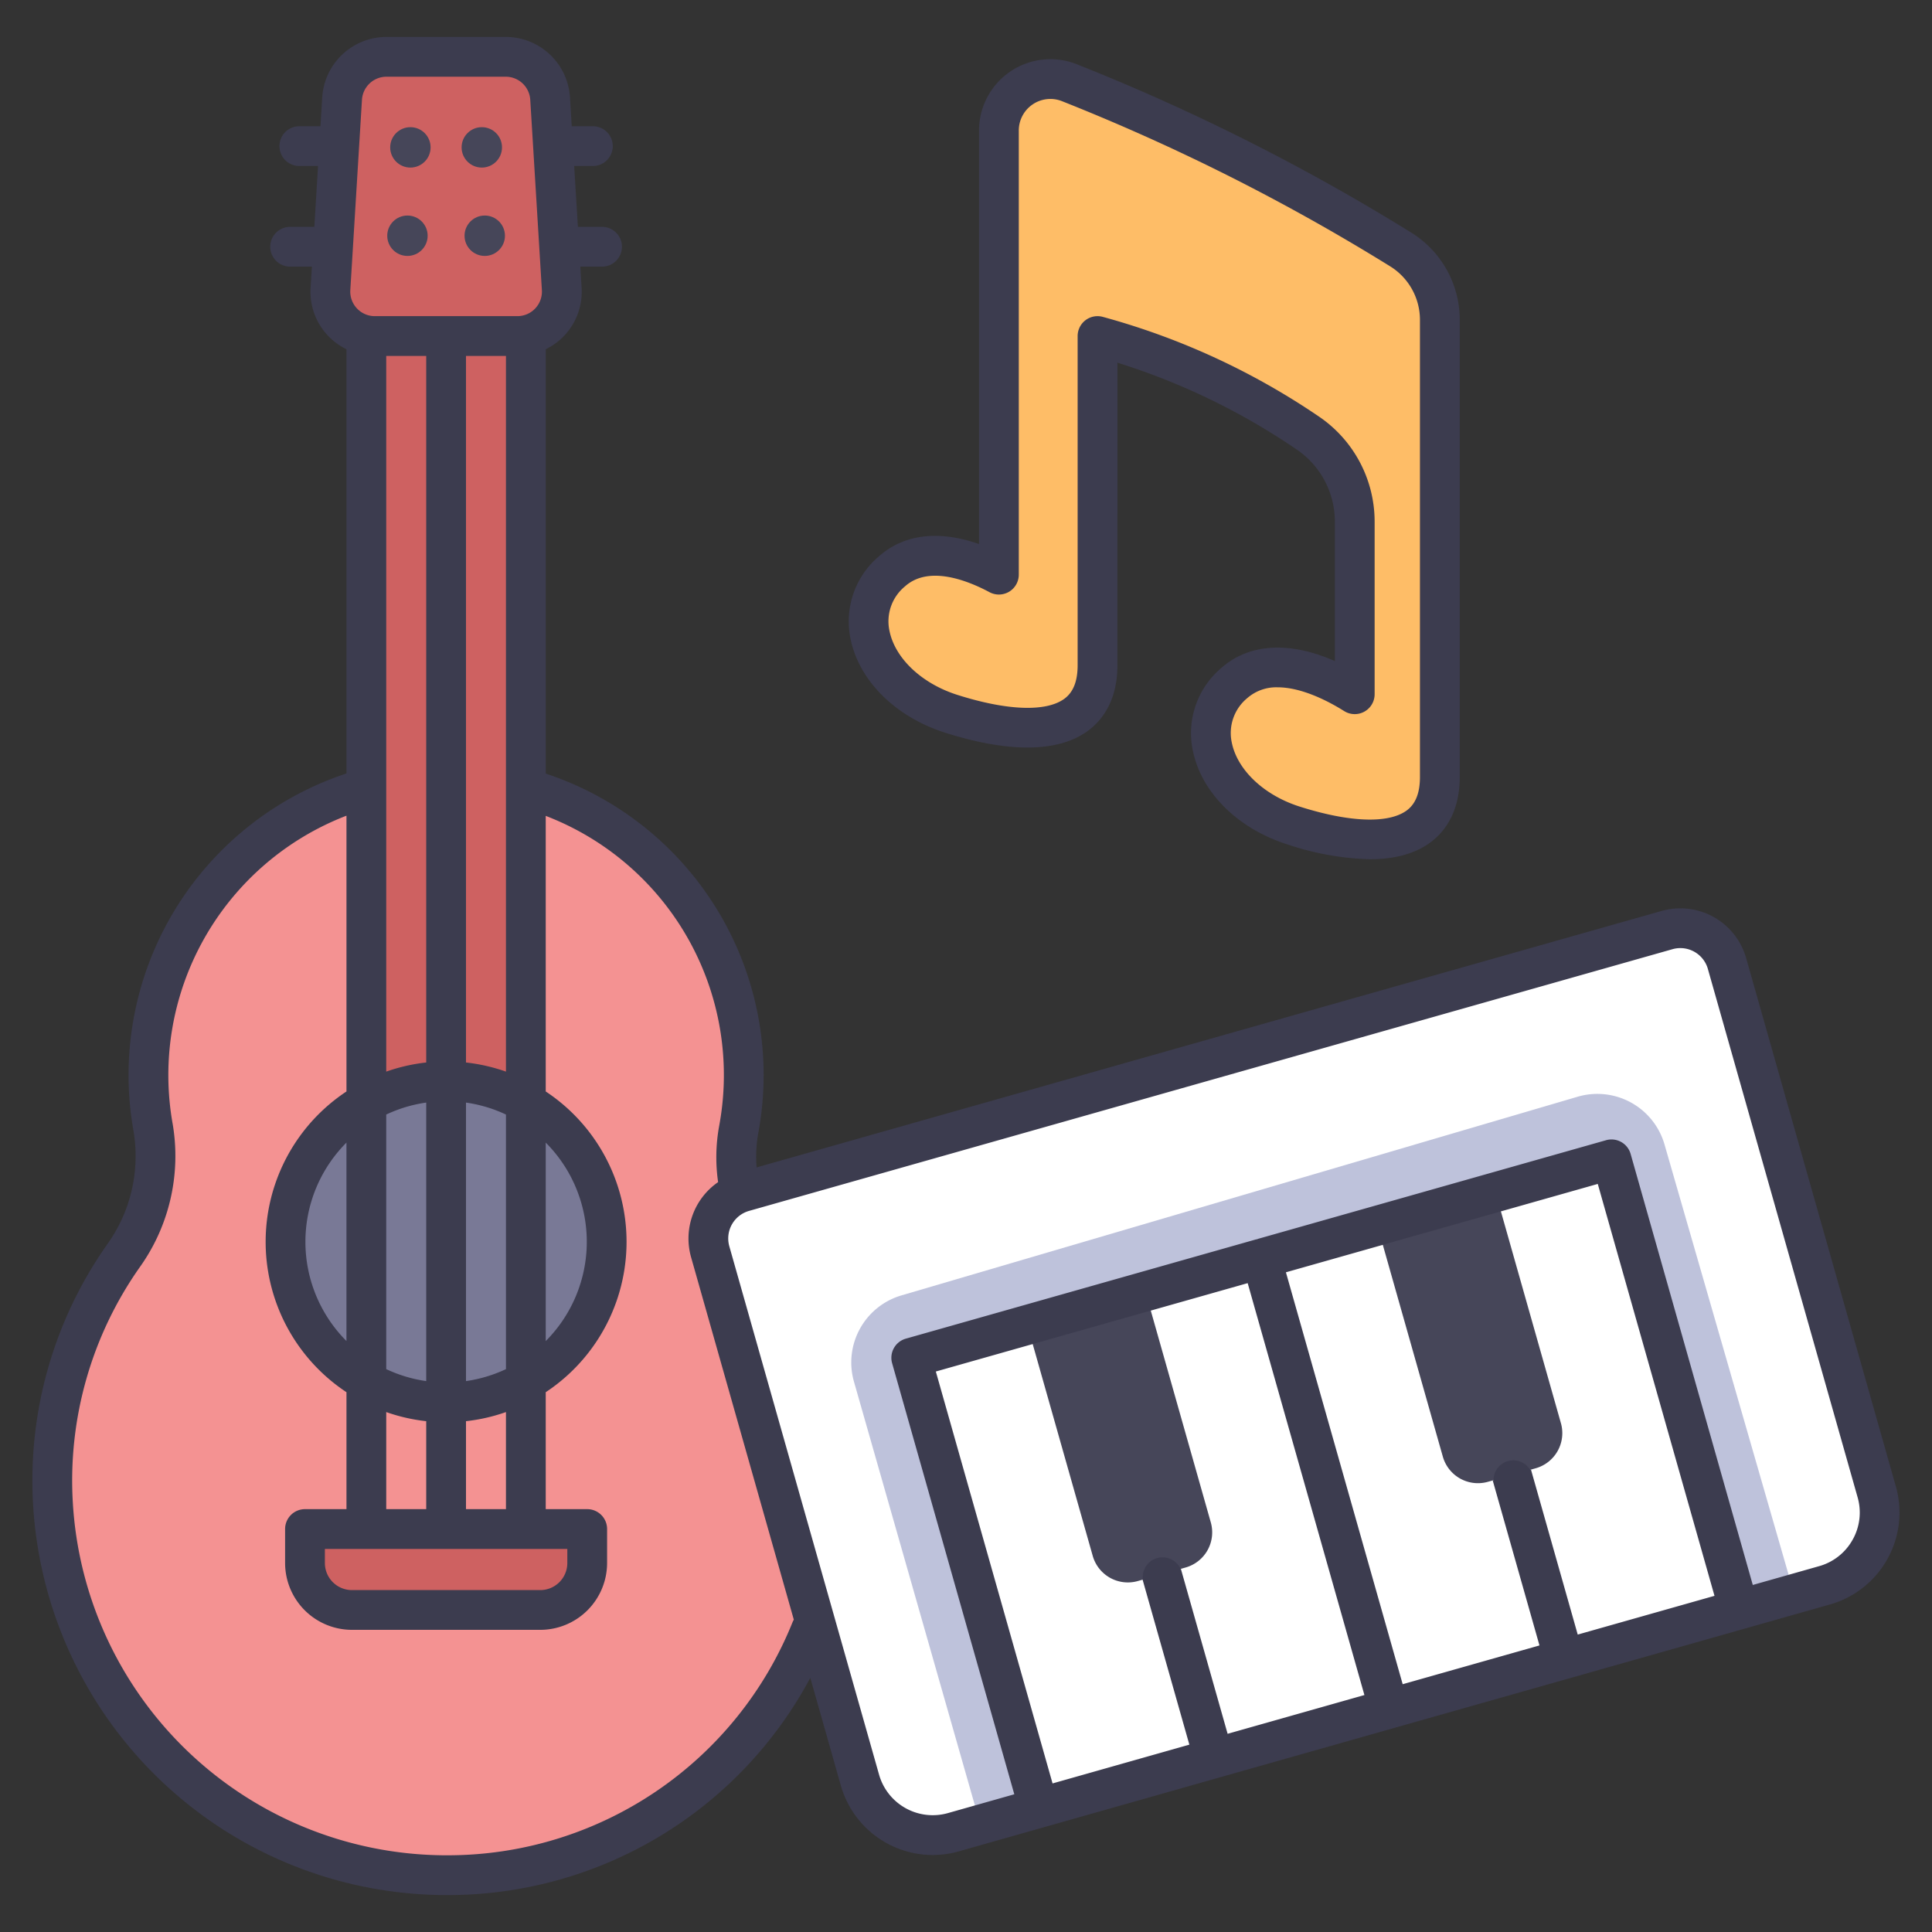 <svg xmlns="http://www.w3.org/2000/svg" viewBox="0 0 340 340"><rect x="0" y="0" width="340" height="340" fill="#333333" stroke="none"/><g data-name="Layer 24"><path d="M130.011 198.743a52.381 52.381 0 1 0-103.056-.256 30 30 0 0 1-5.2 22.481 69.294 69.294 0 1 0 113.449-.084 29.318 29.318 0 0 1-5.193-22.141z" style="fill:#f49292"/><path d="M246.471 43.885a370.266 370.266 0 0 0-58.3-29.337 9.06 9.06 0 0 0-12.385 8.433v78.144c-4.955-2.654-13.129-5.638-18.817-.582-8.675 7.712-2.892 20.821 10.41 25.062s25.764 3.924 25.764-8.545V59.139a123.281 123.281 0 0 1 37.176 17.183 18.852 18.852 0 0 1 8.089 15.5v30.355c-4.227-2.66-14.458-7.959-21.2-1.967-8.676 7.711-2.892 20.821 10.41 25.062s25.764 3.924 25.764-8.545V56.315a14.651 14.651 0 0 0-6.911-12.43z" style="fill:#febd67"/><path style="fill:#ce6161" d="M64.471 44.054h28.07v151.809h-28.07z"/><circle cx="78.506" cy="218.543" r="28.259" style="fill:#797996"/><path d="M53.674 269.084h49.665v5.981a8.259 8.259 0 0 1-8.259 8.259H61.933a8.259 8.259 0 0 1-8.259-8.259v-5.981z" style="fill:#ce6161"/><path d="m321.1 278.989-153.328 43.452a13.315 13.315 0 0 1-16.441-9.18l-26.352-92.987a8.539 8.539 0 0 1 5.888-10.543l162.514-46.056a8.538 8.538 0 0 1 10.543 5.887l26.352 92.987a13.315 13.315 0 0 1-9.176 16.44z" style="fill:#fff"/><path d="m315.739 280.507-22.813-79.1a12.3 12.3 0 0 0-15.29-8.4l-118.99 34.96a12.3 12.3 0 0 0-8.363 15.182l22.241 77.938z" style="fill:#bec2db"/><path d="m213.627 309.445-30.807 8.731-20.025-70.659a8.9 8.9 0 0 1 6.137-10.991l22.243-6.3z" style="fill:#fff"/><path transform="rotate(-15.822 217.814 265.477)" style="fill:#fff" d="M201.794 224.297h32.021v82.343h-32.021z"/><path transform="rotate(-15.822 248.622 256.745)" style="fill:#fff" d="M232.602 215.566h32.021v82.343h-32.021z"/><path d="m306.049 283.253-30.807 8.731-22.452-79.223 22.243-6.3a8.9 8.9 0 0 1 10.991 6.137z" style="fill:#fff"/><path d="M187.01 229.3h21.6v42.242a6.424 6.424 0 0 1-6.424 6.424h-8.751a6.424 6.424 0 0 1-6.424-6.424V229.3h-.001z" transform="rotate(-15.822 197.816 253.639)" style="fill:#464659"/><path d="M248.625 211.839h21.6v42.241a6.424 6.424 0 0 1-6.425 6.42h-8.751a6.424 6.424 0 0 1-6.424-6.424v-42.237z" transform="rotate(-15.822 259.432 236.178)" style="fill:#464659"/><path d="M93.4 59.139H63.61a5.608 5.608 0 0 1-5.6-5.949l2.258-36.983A6.611 6.611 0 0 1 66.869 10h23.275a6.611 6.611 0 0 1 6.6 6.207L99 53.19a5.607 5.607 0 0 1-5.6 5.949z" style="fill:#ce6161"/><circle cx="71.704" cy="41.485" r="3.555" style="fill:#464659"/><circle cx="72.223" cy="25.935" r="3.555" style="fill:#464659"/><circle cx="85.308" cy="41.485" r="3.555" style="fill:#464659"/><circle cx="84.79" cy="25.935" r="3.555" style="fill:#464659"/><path d="M307.292 168.608a12.038 12.038 0 0 0-14.865-8.3l-159.278 45.138a23.51 23.51 0 0 1 .3-6.065 55.87 55.87 0 0 0-37.408-63.241V61.46a11.236 11.236 0 0 0 6.309-10.829l-.227-3.708h3.829a3.5 3.5 0 0 0 0-7H101.7l-.654-10.707h3.291a3.5 3.5 0 0 0 0-7h-3.719l-.31-5.088A11.335 11.335 0 0 0 89.007 6.5h-21a11.334 11.334 0 0 0-11.3 10.629l-.307 5.087h-3.72a3.5 3.5 0 0 0 0 7h3.291l-.654 10.707h-4.256a3.5 3.5 0 0 0 0 7h3.829l-.227 3.708a11.236 11.236 0 0 0 6.309 10.829v74.654a55.91 55.91 0 0 0-37.461 62.994 26.649 26.649 0 0 1-4.623 19.849 72.138 72.138 0 0 0-13.072 45.671 72.931 72.931 0 0 0 71.576 68.864c.378 0 .753.008 1.129.008a72.288 72.288 0 0 0 64.079-38.228l5.368 18.943a16.834 16.834 0 0 0 16.152 12.237 16.907 16.907 0 0 0 4.61-.644l153.325-43.452a16.815 16.815 0 0 0 11.589-20.756zM96.041 201.082a24.714 24.714 0 0 1 0 34.922zM63.7 17.556a4.326 4.326 0 0 1 4.306-4.056h21a4.324 4.324 0 0 1 4.31 4.055l2.046 33.5a4.321 4.321 0 0 1-4.311 4.582h-25.09a4.321 4.321 0 0 1-4.312-4.582zM82.007 243.05v-49.014a24.582 24.582 0 0 1 7.034 2.107v44.8a24.582 24.582 0 0 1-7.034 2.107zm7.034 5.448v17.086h-7.034v-15.479a31.5 31.5 0 0 0 7.034-1.605zm-7.034-61.517V62.639h7.034v125.949a31.5 31.5 0 0 0-7.034-1.607zm-14.035 53.961v-44.8a24.549 24.549 0 0 1 7.035-2.108v49.016a24.549 24.549 0 0 1-7.035-2.108zm7.035 9.163v15.479h-7.035V248.5a31.491 31.491 0 0 0 7.035 1.605zm-7.035-61.517V62.639h7.035v124.342a31.491 31.491 0 0 0-7.035 1.607zm31.867 84v2.481a4.765 4.765 0 0 1-4.76 4.76H61.934a4.765 4.765 0 0 1-4.76-4.76v-2.481zM60.972 236a24.714 24.714 0 0 1 0-34.922zm78.552 49.361A65.392 65.392 0 0 1 78.518 326.5c-.339 0-.682 0-1.021-.008a65.909 65.909 0 0 1-64.69-62.231 65.193 65.193 0 0 1 11.809-41.281 33.687 33.687 0 0 0 5.784-25.114 48.914 48.914 0 0 1 30.573-54.318v48.533a31.727 31.727 0 0 0 0 52.924v20.579h-7.3a3.5 3.5 0 0 0-3.5 3.5v5.981a11.773 11.773 0 0 0 11.76 11.76h33.146a11.773 11.773 0 0 0 11.76-11.76v-5.981a3.5 3.5 0 0 0-3.5-3.5h-7.3v-20.579a31.727 31.727 0 0 0 0-52.924v-48.5A48.853 48.853 0 0 1 126.57 198.1a30.69 30.69 0 0 0-.195 9.934 12.051 12.051 0 0 0-4.763 13.191L139.7 285.04a3.35 3.35 0 0 0-.176.325zm76.516 19.759-8.08-28.512-.147-.519-.053.015a3.485 3.485 0 0 0-6.629 1.878l-.053.015 8.229 29.034-24.074 6.823-20.543-72.489 27.44-7.777 27.44-7.776 20.543 72.488zm61.614-17.461-7.968-28.12-.258-.911-.142.04a3.479 3.479 0 0 0-6.45 1.828l-.143.04 8.229 29.035-24.073 6.822-20.549-72.488 54.881-15.553 20.542 72.489zm48.381-16.7a9.746 9.746 0 0 1-5.892 4.658l-11.681 3.31-21.5-75.856a3.5 3.5 0 0 0-4.321-2.413l-61.213 17.348c-.068.019-.126.053-.191.075s-.141.018-.212.038l-30.807 8.73-30.807 8.732a3.5 3.5 0 0 0-2.411 4.326l21.5 75.856-11.681 3.31a9.816 9.816 0 0 1-12.119-6.766l-26.353-92.987a5.043 5.043 0 0 1 3.473-6.222l162.515-46.056a5.077 5.077 0 0 1 1.382-.193 5.044 5.044 0 0 1 4.841 3.668l26.351 92.983a9.75 9.75 0 0 1-.874 7.464z" style="fill:#3c3c4f"/><path d="M214.887 117.591a15 15 0 0 0-4.943 14.63c1.555 7.333 7.921 13.61 16.615 16.383a49.661 49.661 0 0 0 14.5 2.61c3.951 0 7.7-.791 10.617-2.924 2.378-1.738 5.214-5.155 5.214-11.565v-80.41a18.045 18.045 0 0 0-8.566-15.4 371.959 371.959 0 0 0-58.859-29.621 12.56 12.56 0 0 0-17.172 11.688v72.763c-7.067-2.482-13.213-1.755-17.643 2.182a15.01 15.01 0 0 0-4.942 14.632c1.556 7.333 7.922 13.61 16.614 16.381 7.84 2.5 18.564 4.475 25.114-.313 2.379-1.738 5.214-5.156 5.214-11.566V63.827a118.669 118.669 0 0 1 31.68 15.37 15.361 15.361 0 0 1 6.585 12.621v24.518c-7.989-3.518-15.102-3.127-20.028 1.255zm17.431-44.144a126.751 126.751 0 0 0-38.238-17.681 3.5 3.5 0 0 0-4.434 3.373v57.922c0 2.827-.766 4.761-2.344 5.915-3.213 2.347-10.084 2.093-18.857-.7-6.206-1.979-10.874-6.362-11.893-11.166a7.955 7.955 0 0 1 2.745-7.946c4.214-3.746 11.1-.949 14.84 1.051a3.5 3.5 0 0 0 5.152-3.085V22.981a5.56 5.56 0 0 1 7.6-5.178 365.058 365.058 0 0 1 57.733 29.052 11.089 11.089 0 0 1 5.266 9.46v80.41c0 2.826-.767 4.76-2.344 5.914-3.216 2.347-10.088 2.092-18.857-.705-6.207-1.979-10.875-6.362-11.894-11.165a7.955 7.955 0 0 1 2.745-7.946 7.749 7.749 0 0 1 5.317-1.867c4.422 0 9.293 2.67 11.693 4.18a3.5 3.5 0 0 0 5.364-2.962V91.818a22.36 22.36 0 0 0-9.594-18.371z" style="fill:#3c3c4f"/></g></svg>
